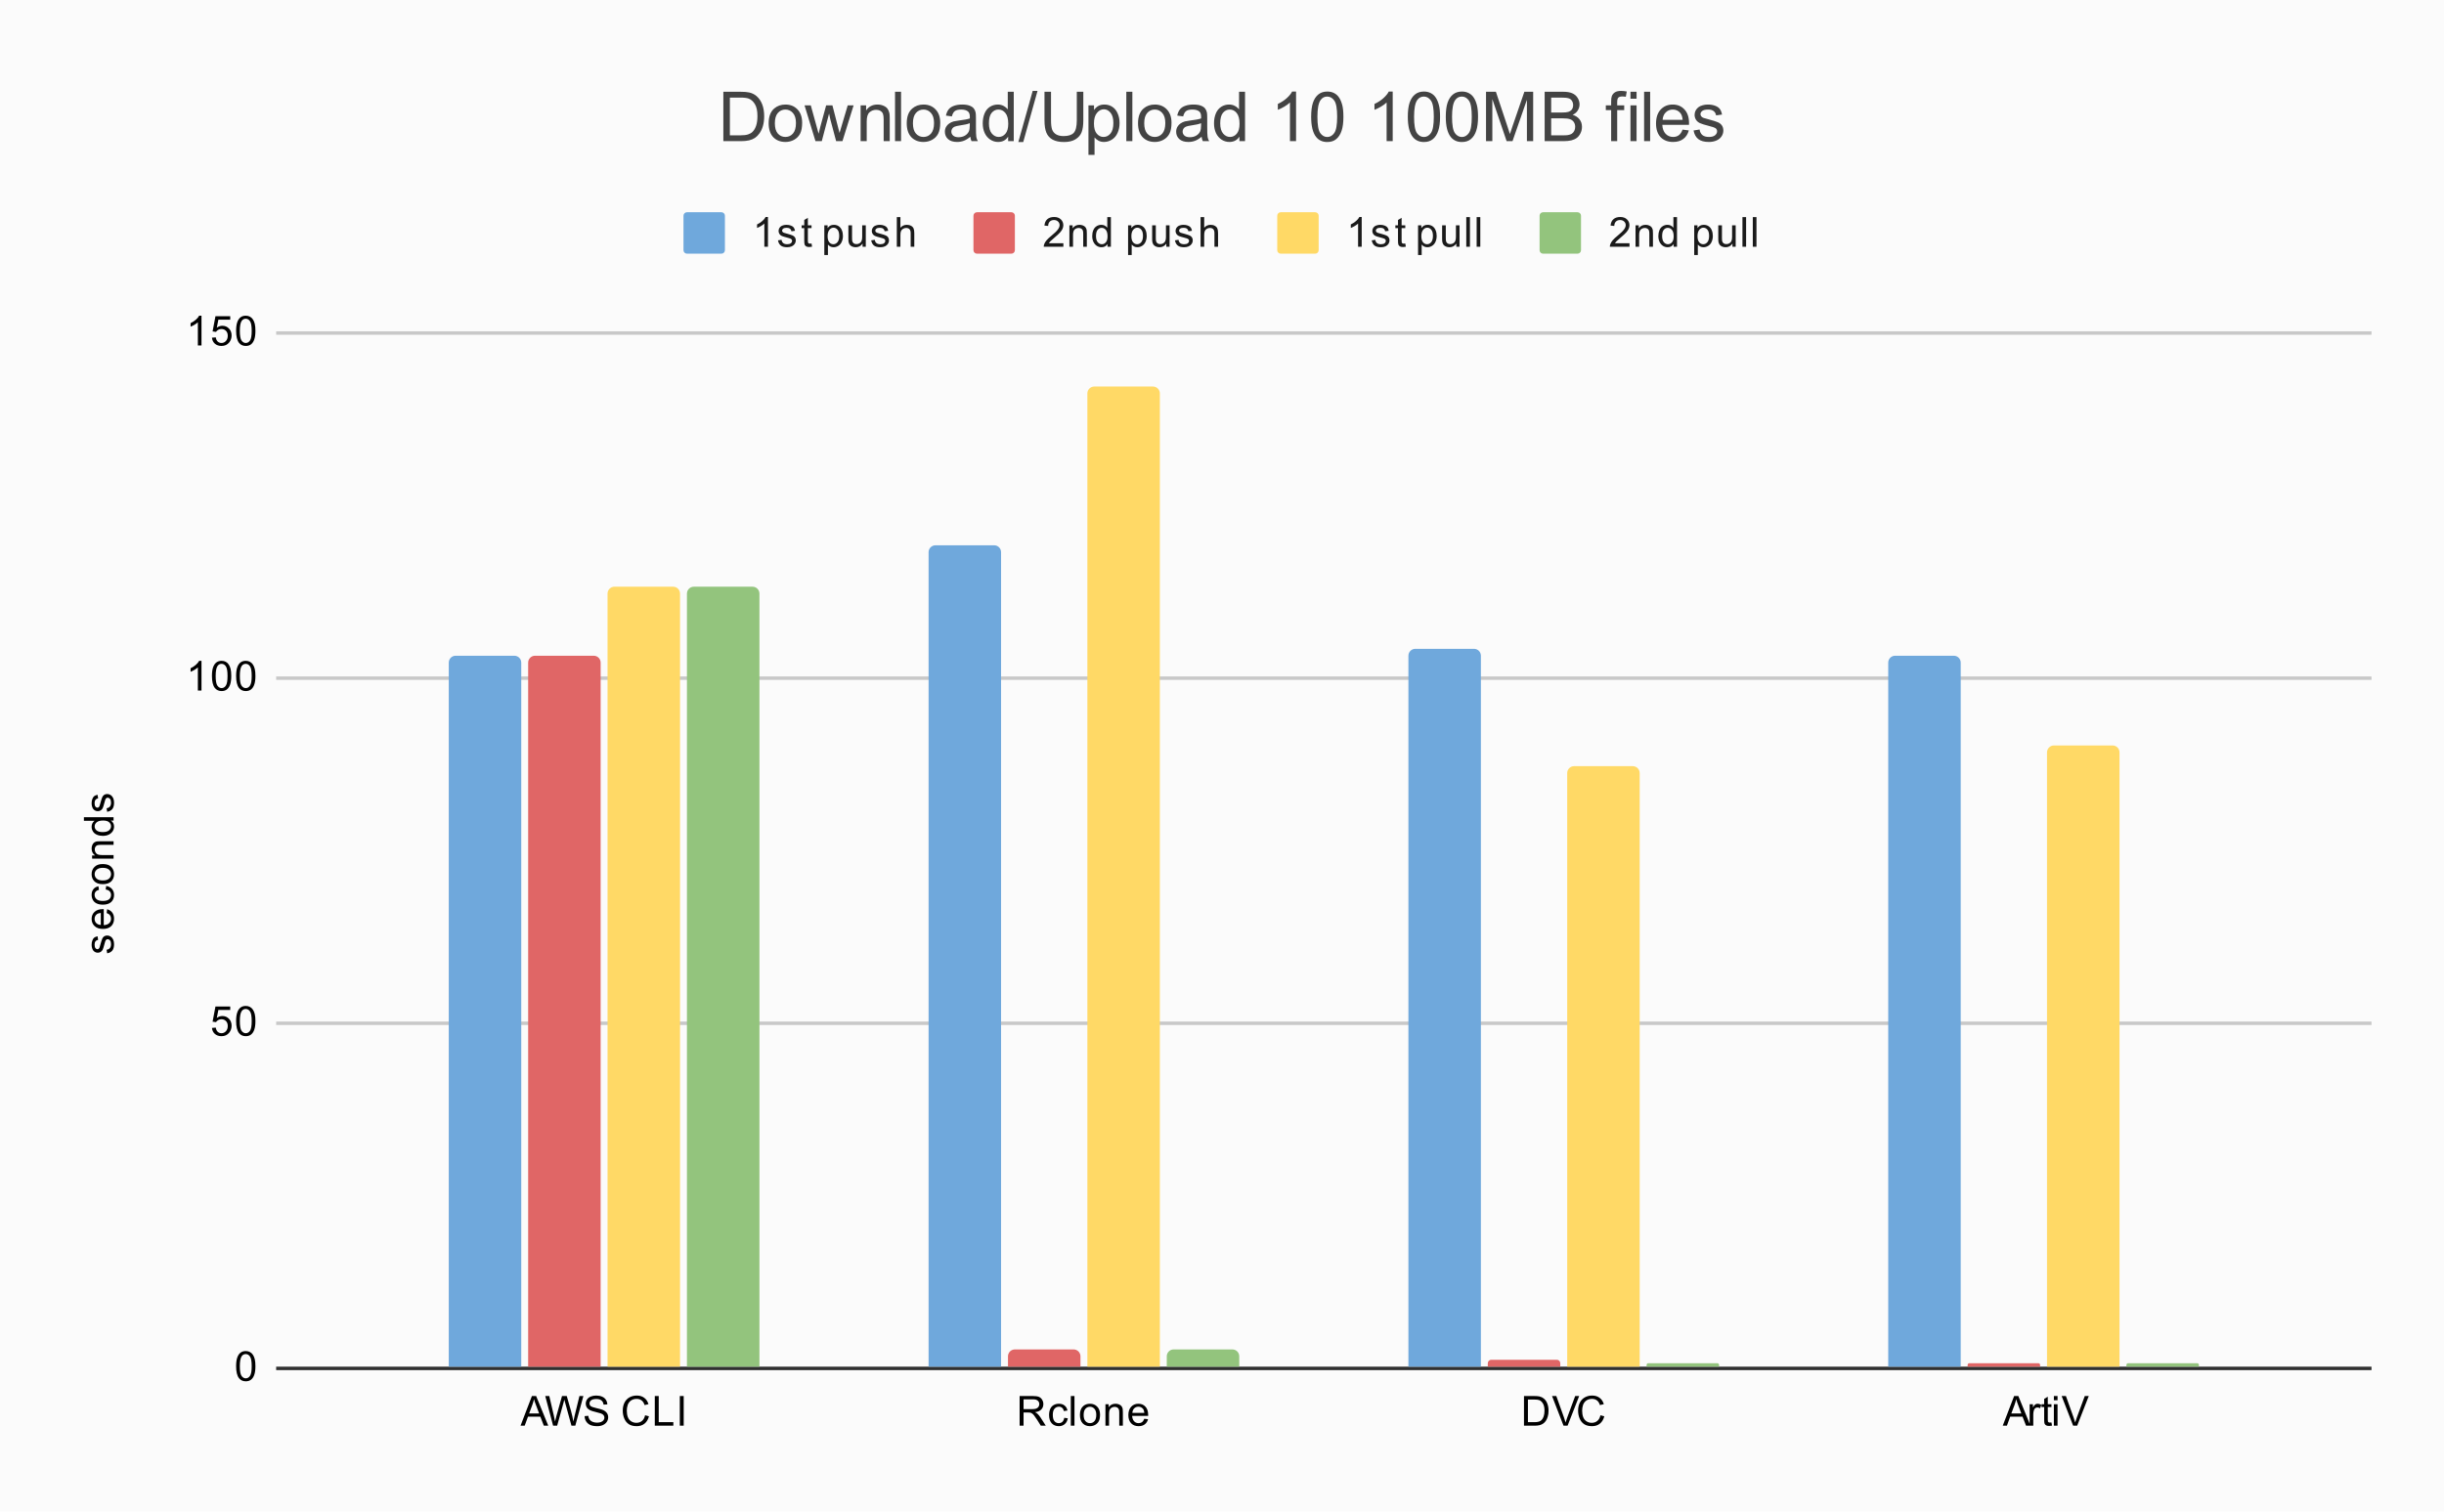 <svg version="1.1" viewBox="0.0 0.0 708.0 438.0" fill="none" stroke="none" stroke-linecap="square" stroke-miterlimit="10" width="708" height="438" xmlns:xlink="http://www.w3.org/1999/xlink" xmlns="http://www.w3.org/2000/svg"><path fill="#fbfbfb" d="M0 0L708.0 0L708.0 438.0L0 438.0L0 0Z" fill-rule="nonzero"/><path stroke="#2f2f2f" stroke-width="1.0" stroke-linecap="butt" d="M80.5 396.5L686.5 396.5" fill-rule="nonzero"/><path stroke="#c8c8c8" stroke-width="1.0" stroke-linecap="butt" d="M80.5 296.5L686.5 296.5" fill-rule="nonzero"/><path stroke="#c8c8c8" stroke-width="1.0" stroke-linecap="butt" d="M80.5 196.5L686.5 196.5" fill-rule="nonzero"/><path stroke="#c8c8c8" stroke-width="1.0" stroke-linecap="butt" d="M80.5 96.5L686.5 96.5" fill-rule="nonzero"/><clipPath id="id_0"><path d="M80.9 96.1L686.1 96.1L686.1 396.1L80.9 396.1L80.9 96.1Z" clip-rule="nonzero"/></clipPath><path stroke="#000000" stroke-width="2.0" stroke-linecap="butt" stroke-opacity="0.0" clip-path="url(#id_0)" d="M151.0 396.0L130.0 396.0L130.0 192.0C130.0 190.895 130.895 190.0 132.0 190.0L149.0 190.0C150.105 190.0 151.0 190.895 151.0 192.0Z" fill-rule="nonzero"/><path fill="#6fa8dc" clip-path="url(#id_0)" d="M151.0 396.0L130.0 396.0L130.0 192.0C130.0 190.895 130.895 190.0 132.0 190.0L149.0 190.0C150.105 190.0 151.0 190.895 151.0 192.0Z" fill-rule="nonzero"/><path stroke="#000000" stroke-width="2.0" stroke-linecap="butt" stroke-opacity="0.0" clip-path="url(#id_0)" d="M290.0 396.0L269.0 396.0L269.0 160.0C269.0 158.895 269.895 158.0 271.0 158.0L288.0 158.0C289.105 158.0 290.0 158.895 290.0 160.0Z" fill-rule="nonzero"/><path fill="#6fa8dc" clip-path="url(#id_0)" d="M290.0 396.0L269.0 396.0L269.0 160.0C269.0 158.895 269.895 158.0 271.0 158.0L288.0 158.0C289.105 158.0 290.0 158.895 290.0 160.0Z" fill-rule="nonzero"/><path stroke="#000000" stroke-width="2.0" stroke-linecap="butt" stroke-opacity="0.0" clip-path="url(#id_0)" d="M429.0 396.0L408.0 396.0L408.0 190.0C408.0 188.895 408.895 188.0 410.0 188.0L427.0 188.0C428.105 188.0 429.0 188.895 429.0 190.0Z" fill-rule="nonzero"/><path fill="#6fa8dc" clip-path="url(#id_0)" d="M429.0 396.0L408.0 396.0L408.0 190.0C408.0 188.895 408.895 188.0 410.0 188.0L427.0 188.0C428.105 188.0 429.0 188.895 429.0 190.0Z" fill-rule="nonzero"/><path stroke="#000000" stroke-width="2.0" stroke-linecap="butt" stroke-opacity="0.0" clip-path="url(#id_0)" d="M568.0 396.0L547.0 396.0L547.0 192.0C547.0 190.895 547.895 190.0 549.0 190.0L566.0 190.0C567.105 190.0 568.0 190.895 568.0 192.0Z" fill-rule="nonzero"/><path fill="#6fa8dc" clip-path="url(#id_0)" d="M568.0 396.0L547.0 396.0L547.0 192.0C547.0 190.895 547.895 190.0 549.0 190.0L566.0 190.0C567.105 190.0 568.0 190.895 568.0 192.0Z" fill-rule="nonzero"/><path stroke="#000000" stroke-width="2.0" stroke-linecap="butt" stroke-opacity="0.0" clip-path="url(#id_0)" d="M174.0 396.0L153.0 396.0L153.0 192.0C153.0 190.895 153.895 190.0 155.0 190.0L172.0 190.0C173.105 190.0 174.0 190.895 174.0 192.0Z" fill-rule="nonzero"/><path fill="#e06666" clip-path="url(#id_0)" d="M174.0 396.0L153.0 396.0L153.0 192.0C153.0 190.895 153.895 190.0 155.0 190.0L172.0 190.0C173.105 190.0 174.0 190.895 174.0 192.0Z" fill-rule="nonzero"/><path stroke="#000000" stroke-width="2.0" stroke-linecap="butt" stroke-opacity="0.0" clip-path="url(#id_0)" d="M313.0 396.0L292.0 396.0L292.0 393.0C292.0 391.895 292.895 391.0 294.0 391.0L311.0 391.0C312.105 391.0 313.0 391.895 313.0 393.0Z" fill-rule="nonzero"/><path fill="#e06666" clip-path="url(#id_0)" d="M313.0 396.0L292.0 396.0L292.0 393.0C292.0 391.895 292.895 391.0 294.0 391.0L311.0 391.0C312.105 391.0 313.0 391.895 313.0 393.0Z" fill-rule="nonzero"/><path stroke="#000000" stroke-width="2.0" stroke-linecap="butt" stroke-opacity="0.0" clip-path="url(#id_0)" d="M452.0 396.0L431.0 396.0L431.0 395.0C431.0 394.448 431.448 394.0 432.0 394.0L451.0 394.0C451.552 394.0 452.0 394.448 452.0 395.0Z" fill-rule="nonzero"/><path fill="#e06666" clip-path="url(#id_0)" d="M452.0 396.0L431.0 396.0L431.0 395.0C431.0 394.448 431.448 394.0 432.0 394.0L451.0 394.0C451.552 394.0 452.0 394.448 452.0 395.0Z" fill-rule="nonzero"/><path stroke="#000000" stroke-width="2.0" stroke-linecap="butt" stroke-opacity="0.0" clip-path="url(#id_0)" d="M591.0 396.0L570.0 396.0L570.0 395.5C570.0 395.224 570.224 395.0 570.5 395.0L590.5 395.0C590.776 395.0 591.0 395.224 591.0 395.5Z" fill-rule="nonzero"/><path fill="#e06666" clip-path="url(#id_0)" d="M591.0 396.0L570.0 396.0L570.0 395.5C570.0 395.224 570.224 395.0 570.5 395.0L590.5 395.0C590.776 395.0 591.0 395.224 591.0 395.5Z" fill-rule="nonzero"/><path stroke="#000000" stroke-width="2.0" stroke-linecap="butt" stroke-opacity="0.0" clip-path="url(#id_0)" d="M197.0 396.0L176.0 396.0L176.0 172.0C176.0 170.895 176.895 170.0 178.0 170.0L195.0 170.0C196.105 170.0 197.0 170.895 197.0 172.0Z" fill-rule="nonzero"/><path fill="#ffd966" clip-path="url(#id_0)" d="M197.0 396.0L176.0 396.0L176.0 172.0C176.0 170.895 176.895 170.0 178.0 170.0L195.0 170.0C196.105 170.0 197.0 170.895 197.0 172.0Z" fill-rule="nonzero"/><path stroke="#000000" stroke-width="2.0" stroke-linecap="butt" stroke-opacity="0.0" clip-path="url(#id_0)" d="M336.0 396.0L315.0 396.0L315.0 114.0C315.0 112.895 315.895 112.0 317.0 112.0L334.0 112.0C335.105 112.0 336.0 112.895 336.0 114.0Z" fill-rule="nonzero"/><path fill="#ffd966" clip-path="url(#id_0)" d="M336.0 396.0L315.0 396.0L315.0 114.0C315.0 112.895 315.895 112.0 317.0 112.0L334.0 112.0C335.105 112.0 336.0 112.895 336.0 114.0Z" fill-rule="nonzero"/><path stroke="#000000" stroke-width="2.0" stroke-linecap="butt" stroke-opacity="0.0" clip-path="url(#id_0)" d="M475.0 396.0L454.0 396.0L454.0 224.0C454.0 222.895 454.895 222.0 456.0 222.0L473.0 222.0C474.105 222.0 475.0 222.895 475.0 224.0Z" fill-rule="nonzero"/><path fill="#ffd966" clip-path="url(#id_0)" d="M475.0 396.0L454.0 396.0L454.0 224.0C454.0 222.895 454.895 222.0 456.0 222.0L473.0 222.0C474.105 222.0 475.0 222.895 475.0 224.0Z" fill-rule="nonzero"/><path stroke="#000000" stroke-width="2.0" stroke-linecap="butt" stroke-opacity="0.0" clip-path="url(#id_0)" d="M614.0 396.0L593.0 396.0L593.0 218.0C593.0 216.895 593.895 216.0 595.0 216.0L612.0 216.0C613.105 216.0 614.0 216.895 614.0 218.0Z" fill-rule="nonzero"/><path fill="#ffd966" clip-path="url(#id_0)" d="M614.0 396.0L593.0 396.0L593.0 218.0C593.0 216.895 593.895 216.0 595.0 216.0L612.0 216.0C613.105 216.0 614.0 216.895 614.0 218.0Z" fill-rule="nonzero"/><path stroke="#000000" stroke-width="2.0" stroke-linecap="butt" stroke-opacity="0.0" clip-path="url(#id_0)" d="M220.0 396.0L199.0 396.0L199.0 172.0C199.0 170.895 199.895 170.0 201.0 170.0L218.0 170.0C219.105 170.0 220.0 170.895 220.0 172.0Z" fill-rule="nonzero"/><path fill="#93c47d" clip-path="url(#id_0)" d="M220.0 396.0L199.0 396.0L199.0 172.0C199.0 170.895 199.895 170.0 201.0 170.0L218.0 170.0C219.105 170.0 220.0 170.895 220.0 172.0Z" fill-rule="nonzero"/><path stroke="#000000" stroke-width="2.0" stroke-linecap="butt" stroke-opacity="0.0" clip-path="url(#id_0)" d="M359.0 396.0L338.0 396.0L338.0 393.0C338.0 391.895 338.895 391.0 340.0 391.0L357.0 391.0C358.105 391.0 359.0 391.895 359.0 393.0Z" fill-rule="nonzero"/><path fill="#93c47d" clip-path="url(#id_0)" d="M359.0 396.0L338.0 396.0L338.0 393.0C338.0 391.895 338.895 391.0 340.0 391.0L357.0 391.0C358.105 391.0 359.0 391.895 359.0 393.0Z" fill-rule="nonzero"/><path stroke="#000000" stroke-width="2.0" stroke-linecap="butt" stroke-opacity="0.0" clip-path="url(#id_0)" d="M498.0 396.0L477.0 396.0L477.0 395.5C477.0 395.224 477.224 395.0 477.5 395.0L497.5 395.0C497.776 395.0 498.0 395.224 498.0 395.5Z" fill-rule="nonzero"/><path fill="#93c47d" clip-path="url(#id_0)" d="M498.0 396.0L477.0 396.0L477.0 395.5C477.0 395.224 477.224 395.0 477.5 395.0L497.5 395.0C497.776 395.0 498.0 395.224 498.0 395.5Z" fill-rule="nonzero"/><path stroke="#000000" stroke-width="2.0" stroke-linecap="butt" stroke-opacity="0.0" clip-path="url(#id_0)" d="M637.0 396.0L616.0 396.0L616.0 395.5C616.0 395.224 616.224 395.0 616.5 395.0L636.5 395.0C636.776 395.0 637.0 395.224 637.0 395.5Z" fill-rule="nonzero"/><path fill="#93c47d" clip-path="url(#id_0)" d="M637.0 396.0L616.0 396.0L616.0 395.5C616.0 395.224 616.224 395.0 616.5 395.0L636.5 395.0C636.776 395.0 637.0 395.224 637.0 395.5Z" fill-rule="nonzero"/><path fill="#000000" d="M31.041 276.225L30.884 275.194Q31.509 275.1 31.838 274.709Q32.166 274.303 32.166 273.569Q32.166 272.85 31.884 272.506Q31.588 272.147 31.181 272.147Q30.822 272.147 30.619 272.459Q30.478 272.678 30.259 273.538Q29.963 274.694 29.759 275.147Q29.541 275.584 29.166 275.819Q28.791 276.053 28.322 276.053Q27.916 276.053 27.556 275.866Q27.197 275.678 26.963 275.35Q26.791 275.1 26.666 274.678Q26.541 274.256 26.541 273.756Q26.541 273.038 26.759 272.491Q26.963 271.928 27.322 271.663Q27.681 271.397 28.275 271.303L28.416 272.334Q27.947 272.397 27.681 272.741Q27.4 273.069 27.4 273.694Q27.4 274.413 27.65 274.725Q27.884 275.038 28.213 275.038Q28.416 275.038 28.572 274.913Q28.744 274.772 28.853 274.506Q28.916 274.35 29.119 273.569Q29.431 272.444 29.619 272.006Q29.806 271.569 30.166 271.319Q30.525 271.069 31.072 271.069Q31.603 271.069 32.072 271.381Q32.525 271.678 32.791 272.256Q33.041 272.834 33.041 273.569Q33.041 274.788 32.541 275.428Q32.025 276.053 31.041 276.225ZM30.9 264.553L31.025 263.459Q31.978 263.709 32.509 264.413Q33.041 265.116 33.041 266.194Q33.041 267.553 32.197 268.366Q31.353 269.163 29.838 269.163Q28.275 269.163 27.416 268.35Q26.541 267.538 26.541 266.256Q26.541 265.006 27.384 264.225Q28.228 263.428 29.775 263.428Q29.869 263.428 30.056 263.428L30.056 268.069Q31.088 268.006 31.634 267.491Q32.166 266.975 32.166 266.194Q32.166 265.616 31.869 265.209Q31.556 264.788 30.9 264.553ZM29.197 268.006L29.197 264.538Q28.4 264.6 28.009 264.928Q27.4 265.444 27.4 266.241Q27.4 266.975 27.884 267.475Q28.369 267.959 29.197 268.006ZM30.619 257.741L30.759 256.709Q31.822 256.881 32.431 257.584Q33.041 258.288 33.041 259.303Q33.041 260.584 32.213 261.366Q31.369 262.131 29.806 262.131Q28.806 262.131 28.056 261.803Q27.291 261.459 26.916 260.788Q26.541 260.1 26.541 259.288Q26.541 258.288 27.056 257.647Q27.556 256.991 28.509 256.803L28.666 257.834Q28.041 257.975 27.728 258.35Q27.4 258.725 27.4 259.256Q27.4 260.053 27.978 260.553Q28.541 261.053 29.775 261.053Q31.041 261.053 31.603 260.569Q32.166 260.084 32.166 259.319Q32.166 258.694 31.791 258.288Q31.416 257.866 30.619 257.741ZM29.791 256.194Q28.056 256.194 27.228 255.241Q26.541 254.444 26.541 253.287Q26.541 252.006 27.384 251.194Q28.213 250.366 29.697 250.366Q30.9 250.366 31.588 250.725Q32.275 251.084 32.666 251.787Q33.041 252.475 33.041 253.287Q33.041 254.584 32.213 255.397Q31.369 256.194 29.791 256.194ZM29.791 255.116Q30.978 255.116 31.572 254.6Q32.166 254.069 32.166 253.287Q32.166 252.491 31.572 251.975Q30.978 251.459 29.759 251.459Q28.603 251.459 28.009 251.991Q27.416 252.506 27.416 253.287Q27.416 254.069 28.009 254.6Q28.588 255.116 29.791 255.116ZM32.9 248.803L26.681 248.803L26.681 247.866L27.556 247.866Q26.541 247.178 26.541 245.881Q26.541 245.319 26.744 244.85Q26.947 244.366 27.275 244.131Q27.603 243.897 28.041 243.803Q28.338 243.756 29.072 243.756L32.9 243.756L32.9 244.803L29.119 244.803Q28.463 244.803 28.15 244.928Q27.838 245.053 27.65 245.366Q27.447 245.678 27.447 246.1Q27.447 246.772 27.884 247.272Q28.306 247.756 29.494 247.756L32.9 247.756L32.9 248.803ZM32.9 237.772L32.119 237.772Q33.041 238.366 33.041 239.506Q33.041 240.256 32.634 240.881Q32.213 241.506 31.478 241.85Q30.744 242.194 29.791 242.194Q28.869 242.194 28.103 241.881Q27.338 241.569 26.947 240.944Q26.541 240.319 26.541 239.553Q26.541 238.991 26.775 238.553Q27.009 238.116 27.384 237.834L24.306 237.834L24.306 236.787L32.9 236.787L32.9 237.772ZM29.791 241.1Q30.994 241.1 31.588 240.6Q32.166 240.1 32.166 239.412Q32.166 238.725 31.603 238.241Q31.041 237.756 29.884 237.756Q28.603 237.756 28.009 238.256Q27.416 238.741 27.416 239.459Q27.416 240.162 27.994 240.631Q28.556 241.1 29.791 241.1ZM31.041 235.225L30.884 234.194Q31.509 234.1 31.838 233.709Q32.166 233.303 32.166 232.569Q32.166 231.85 31.884 231.506Q31.588 231.147 31.181 231.147Q30.822 231.147 30.619 231.459Q30.478 231.678 30.259 232.537Q29.963 233.694 29.759 234.147Q29.541 234.584 29.166 234.819Q28.791 235.053 28.322 235.053Q27.916 235.053 27.556 234.866Q27.197 234.678 26.963 234.35Q26.791 234.1 26.666 233.678Q26.541 233.256 26.541 232.756Q26.541 232.037 26.759 231.491Q26.963 230.928 27.322 230.662Q27.681 230.397 28.275 230.303L28.416 231.334Q27.947 231.397 27.681 231.741Q27.4 232.069 27.4 232.694Q27.4 233.412 27.65 233.725Q27.884 234.037 28.213 234.037Q28.416 234.037 28.572 233.912Q28.744 233.772 28.853 233.506Q28.916 233.35 29.119 232.569Q29.431 231.444 29.619 231.006Q29.806 230.569 30.166 230.319Q30.525 230.069 31.072 230.069Q31.603 230.069 32.072 230.381Q32.525 230.678 32.791 231.256Q33.041 231.834 33.041 232.569Q33.041 233.787 32.541 234.428Q32.025 235.053 31.041 235.225Z" fill-rule="nonzero"/><path fill="#000000" d="M68.4 395.866Q68.4 394.334 68.713 393.413Q69.025 392.475 69.634 391.975Q70.259 391.475 71.197 391.475Q71.884 391.475 72.4 391.756Q72.931 392.038 73.275 392.569Q73.619 393.084 73.806 393.834Q73.994 394.584 73.994 395.866Q73.994 397.381 73.681 398.303Q73.384 399.225 72.759 399.741Q72.15 400.241 71.197 400.241Q69.963 400.241 69.244 399.35Q68.4 398.288 68.4 395.866ZM69.478 395.866Q69.478 397.975 69.978 398.678Q70.478 399.381 71.197 399.381Q71.931 399.381 72.416 398.678Q72.916 397.975 72.916 395.866Q72.916 393.741 72.416 393.053Q71.931 392.35 71.181 392.35Q70.463 392.35 70.025 392.959Q69.478 393.741 69.478 395.866Z" fill-rule="nonzero"/><path fill="#000000" d="M61.4 297.85L62.509 297.756Q62.634 298.569 63.072 298.975Q63.525 299.381 64.166 299.381Q64.916 299.381 65.447 298.803Q65.978 298.225 65.978 297.288Q65.978 296.381 65.463 295.866Q64.963 295.334 64.134 295.334Q63.634 295.334 63.212 295.569Q62.806 295.803 62.572 296.163L61.587 296.038L62.416 291.631L66.697 291.631L66.697 292.631L63.259 292.631L62.806 294.944Q63.572 294.397 64.416 294.397Q65.541 294.397 66.306 295.178Q67.088 295.959 67.088 297.194Q67.088 298.35 66.416 299.209Q65.588 300.241 64.166 300.241Q62.994 300.241 62.244 299.584Q61.509 298.928 61.4 297.85ZM68.4 295.866Q68.4 294.334 68.713 293.413Q69.025 292.475 69.634 291.975Q70.259 291.475 71.197 291.475Q71.884 291.475 72.4 291.756Q72.931 292.038 73.275 292.569Q73.619 293.084 73.806 293.834Q73.994 294.584 73.994 295.866Q73.994 297.381 73.681 298.303Q73.384 299.225 72.759 299.741Q72.15 300.241 71.197 300.241Q69.963 300.241 69.244 299.35Q68.4 298.288 68.4 295.866ZM69.478 295.866Q69.478 297.975 69.978 298.678Q70.478 299.381 71.197 299.381Q71.931 299.381 72.416 298.678Q72.916 297.975 72.916 295.866Q72.916 293.741 72.416 293.053Q71.931 292.35 71.181 292.35Q70.463 292.35 70.025 292.959Q69.478 293.741 69.478 295.866Z" fill-rule="nonzero"/><path fill="#000000" d="M58.369 200.1L57.322 200.1L57.322 193.381Q56.931 193.741 56.306 194.116Q55.697 194.475 55.212 194.647L55.212 193.631Q56.087 193.209 56.744 192.631Q57.416 192.037 57.697 191.475L58.369 191.475L58.369 200.1ZM61.4 195.866Q61.4 194.334 61.712 193.412Q62.025 192.475 62.634 191.975Q63.259 191.475 64.197 191.475Q64.884 191.475 65.4 191.756Q65.931 192.037 66.275 192.569Q66.619 193.084 66.806 193.834Q66.994 194.584 66.994 195.866Q66.994 197.381 66.681 198.303Q66.384 199.225 65.759 199.741Q65.15 200.241 64.197 200.241Q62.962 200.241 62.244 199.35Q61.4 198.287 61.4 195.866ZM62.478 195.866Q62.478 197.975 62.978 198.678Q63.478 199.381 64.197 199.381Q64.931 199.381 65.416 198.678Q65.916 197.975 65.916 195.866Q65.916 193.741 65.416 193.053Q64.931 192.35 64.181 192.35Q63.462 192.35 63.025 192.959Q62.478 193.741 62.478 195.866ZM68.4 195.866Q68.4 194.334 68.713 193.412Q69.025 192.475 69.634 191.975Q70.259 191.475 71.197 191.475Q71.884 191.475 72.4 191.756Q72.931 192.037 73.275 192.569Q73.619 193.084 73.806 193.834Q73.994 194.584 73.994 195.866Q73.994 197.381 73.681 198.303Q73.384 199.225 72.759 199.741Q72.15 200.241 71.197 200.241Q69.963 200.241 69.244 199.35Q68.4 198.287 68.4 195.866ZM69.478 195.866Q69.478 197.975 69.978 198.678Q70.478 199.381 71.197 199.381Q71.931 199.381 72.416 198.678Q72.916 197.975 72.916 195.866Q72.916 193.741 72.416 193.053Q71.931 192.35 71.181 192.35Q70.463 192.35 70.025 192.959Q69.478 193.741 69.478 195.866Z" fill-rule="nonzero"/><path fill="#000000" d="M58.369 100.1L57.322 100.1L57.322 93.381Q56.931 93.741 56.306 94.116Q55.697 94.475 55.212 94.647L55.212 93.631Q56.087 93.209 56.744 92.631Q57.416 92.037 57.697 91.475L58.369 91.475L58.369 100.1ZM61.4 97.85L62.509 97.756Q62.634 98.569 63.072 98.975Q63.525 99.381 64.166 99.381Q64.916 99.381 65.447 98.803Q65.978 98.225 65.978 97.287Q65.978 96.381 65.463 95.866Q64.963 95.334 64.134 95.334Q63.634 95.334 63.212 95.569Q62.806 95.803 62.572 96.162L61.587 96.037L62.416 91.631L66.697 91.631L66.697 92.631L63.259 92.631L62.806 94.944Q63.572 94.397 64.416 94.397Q65.541 94.397 66.306 95.178Q67.088 95.959 67.088 97.194Q67.088 98.35 66.416 99.209Q65.588 100.241 64.166 100.241Q62.994 100.241 62.244 99.584Q61.509 98.928 61.4 97.85ZM68.4 95.866Q68.4 94.334 68.713 93.412Q69.025 92.475 69.634 91.975Q70.259 91.475 71.197 91.475Q71.884 91.475 72.4 91.756Q72.931 92.037 73.275 92.569Q73.619 93.084 73.806 93.834Q73.994 94.584 73.994 95.866Q73.994 97.381 73.681 98.303Q73.384 99.225 72.759 99.741Q72.15 100.241 71.197 100.241Q69.963 100.241 69.244 99.35Q68.4 98.287 68.4 95.866ZM69.478 95.866Q69.478 97.975 69.978 98.678Q70.478 99.381 71.197 99.381Q71.931 99.381 72.416 98.678Q72.916 97.975 72.916 95.866Q72.916 93.741 72.416 93.053Q71.931 92.35 71.181 92.35Q70.463 92.35 70.025 92.959Q69.478 93.741 69.478 95.866Z" fill-rule="nonzero"/><path fill="#000000" d="M150.795 413.1L154.092 404.506L155.31 404.506L158.826 413.1L157.545 413.1L156.529 410.491L152.951 410.491L151.998 413.1L150.795 413.1ZM153.279 409.569L156.185 409.569L155.295 407.194Q154.873 406.116 154.685 405.413Q154.513 406.241 154.217 407.053L153.279 409.569ZM160.232 413.1L157.951 404.506L159.123 404.506L160.435 410.147Q160.638 411.022 160.795 411.897Q161.123 410.522 161.185 410.303L162.81 404.506L164.185 404.506L165.42 408.85Q165.873 410.475 166.092 411.897Q166.248 411.084 166.513 410.022L167.857 404.506L168.998 404.506L166.654 413.1L165.545 413.1L163.748 406.553Q163.513 405.741 163.467 405.553Q163.342 406.131 163.217 406.553L161.404 413.1L160.232 413.1ZM169.357 410.334L170.42 410.241Q170.498 410.897 170.779 411.303Q171.06 411.709 171.638 411.975Q172.232 412.225 172.967 412.225Q173.607 412.225 174.107 412.038Q174.607 411.834 174.842 411.506Q175.092 411.163 175.092 410.772Q175.092 410.366 174.857 410.069Q174.623 409.756 174.092 409.553Q173.732 409.413 172.545 409.131Q171.373 408.85 170.904 408.6Q170.279 408.272 169.982 407.803Q169.685 407.319 169.685 406.725Q169.685 406.084 170.045 405.522Q170.42 404.944 171.123 404.663Q171.842 404.366 172.701 404.366Q173.654 404.366 174.388 404.678Q175.123 404.975 175.513 405.584Q175.904 406.178 175.935 406.928L174.842 407.006Q174.748 406.194 174.232 405.788Q173.732 405.366 172.748 405.366Q171.717 405.366 171.248 405.741Q170.779 406.116 170.779 406.647Q170.779 407.116 171.107 407.413Q171.435 407.709 172.81 408.022Q174.201 408.334 174.717 408.569Q175.467 408.928 175.826 409.459Q176.185 409.975 176.185 410.678Q176.185 411.366 175.795 411.975Q175.404 412.569 174.67 412.913Q173.935 413.241 173.013 413.241Q171.842 413.241 171.045 412.913Q170.263 412.569 169.81 411.881Q169.373 411.194 169.357 410.334ZM186.873 410.084L187.998 410.381Q187.638 411.772 186.717 412.506Q185.795 413.241 184.451 413.241Q183.06 413.241 182.185 412.678Q181.31 412.116 180.857 411.053Q180.404 409.975 180.404 408.741Q180.404 407.397 180.92 406.397Q181.435 405.397 182.373 404.881Q183.326 404.366 184.467 404.366Q185.748 404.366 186.623 405.022Q187.513 405.678 187.857 406.866L186.732 407.131Q186.435 406.194 185.857 405.772Q185.295 405.334 184.435 405.334Q183.451 405.334 182.779 405.819Q182.123 406.288 181.842 407.084Q181.576 407.881 181.576 408.741Q181.576 409.834 181.888 410.647Q182.217 411.459 182.888 411.866Q183.56 412.272 184.357 412.272Q185.31 412.272 185.967 411.725Q186.638 411.178 186.873 410.084ZM189.685 413.1L189.685 404.506L190.826 404.506L190.826 412.084L195.06 412.084L195.06 413.1L189.685 413.1ZM196.935 413.1L196.935 404.506L198.06 404.506L198.06 413.1L196.935 413.1Z" fill-rule="nonzero"/><path fill="#000000" d="M295.374 413.1L295.374 404.506L299.187 404.506Q300.343 404.506 300.937 404.741Q301.531 404.975 301.89 405.569Q302.249 406.147 302.249 406.85Q302.249 407.772 301.656 408.397Q301.062 409.022 299.827 409.194Q300.281 409.413 300.515 409.616Q301.015 410.069 301.452 410.756L302.952 413.1L301.515 413.1L300.39 411.319Q299.89 410.538 299.562 410.131Q299.249 409.725 298.984 409.569Q298.734 409.397 298.468 409.319Q298.281 409.288 297.843 409.288L296.515 409.288L296.515 413.1L295.374 413.1ZM296.515 408.303L298.968 408.303Q299.734 408.303 300.171 408.147Q300.624 407.975 300.843 407.631Q301.077 407.272 301.077 406.85Q301.077 406.241 300.624 405.85Q300.187 405.459 299.234 405.459L296.515 405.459L296.515 408.303ZM308.296 410.819L309.327 410.959Q309.156 412.022 308.452 412.631Q307.749 413.241 306.734 413.241Q305.452 413.241 304.671 412.413Q303.906 411.569 303.906 410.006Q303.906 409.006 304.234 408.256Q304.577 407.491 305.249 407.116Q305.937 406.741 306.749 406.741Q307.749 406.741 308.39 407.256Q309.046 407.756 309.234 408.709L308.202 408.866Q308.062 408.241 307.687 407.928Q307.312 407.6 306.781 407.6Q305.984 407.6 305.484 408.178Q304.984 408.741 304.984 409.975Q304.984 411.241 305.468 411.803Q305.952 412.366 306.718 412.366Q307.343 412.366 307.749 411.991Q308.171 411.616 308.296 410.819ZM310.202 413.1L310.202 404.506L311.265 404.506L311.265 413.1L310.202 413.1ZM312.843 409.991Q312.843 408.256 313.796 407.428Q314.593 406.741 315.749 406.741Q317.031 406.741 317.843 407.584Q318.671 408.413 318.671 409.897Q318.671 411.1 318.312 411.788Q317.952 412.475 317.249 412.866Q316.562 413.241 315.749 413.241Q314.452 413.241 313.64 412.413Q312.843 411.569 312.843 409.991ZM313.921 409.991Q313.921 411.178 314.437 411.772Q314.968 412.366 315.749 412.366Q316.546 412.366 317.062 411.772Q317.577 411.178 317.577 409.959Q317.577 408.803 317.046 408.209Q316.531 407.616 315.749 407.616Q314.968 407.616 314.437 408.209Q313.921 408.788 313.921 409.991ZM320.234 413.1L320.234 406.881L321.171 406.881L321.171 407.756Q321.859 406.741 323.156 406.741Q323.718 406.741 324.187 406.944Q324.671 407.147 324.906 407.475Q325.14 407.803 325.234 408.241Q325.281 408.538 325.281 409.272L325.281 413.1L324.234 413.1L324.234 409.319Q324.234 408.663 324.109 408.35Q323.984 408.038 323.671 407.85Q323.359 407.647 322.937 407.647Q322.265 407.647 321.765 408.084Q321.281 408.506 321.281 409.694L321.281 413.1L320.234 413.1ZM331.484 411.1L332.577 411.225Q332.327 412.178 331.624 412.709Q330.921 413.241 329.843 413.241Q328.484 413.241 327.671 412.397Q326.874 411.553 326.874 410.038Q326.874 408.475 327.687 407.616Q328.499 406.741 329.781 406.741Q331.031 406.741 331.812 407.584Q332.609 408.428 332.609 409.975Q332.609 410.069 332.609 410.256L327.968 410.256Q328.031 411.288 328.546 411.834Q329.062 412.366 329.843 412.366Q330.421 412.366 330.827 412.069Q331.249 411.756 331.484 411.1ZM328.031 409.397L331.499 409.397Q331.437 408.6 331.109 408.209Q330.593 407.6 329.796 407.6Q329.062 407.6 328.562 408.084Q328.077 408.569 328.031 409.397Z" fill-rule="nonzero"/><path fill="#000000" d="M441.485 413.1L441.485 404.506L444.454 404.506Q445.454 404.506 445.985 404.631Q446.719 404.803 447.235 405.241Q447.923 405.819 448.251 406.725Q448.594 407.616 448.594 408.756Q448.594 409.741 448.36 410.491Q448.141 411.241 447.782 411.741Q447.423 412.241 446.985 412.522Q446.563 412.803 445.969 412.959Q445.376 413.1 444.594 413.1L441.485 413.1ZM442.626 412.084L444.454 412.084Q445.313 412.084 445.798 411.928Q446.282 411.772 446.563 411.475Q446.969 411.084 447.188 410.397Q447.423 409.709 447.423 408.741Q447.423 407.397 446.969 406.678Q446.532 405.944 445.907 405.694Q445.438 405.522 444.438 405.522L442.626 405.522L442.626 412.084ZM452.938 413.1L449.61 404.506L450.844 404.506L453.079 410.756Q453.344 411.506 453.532 412.163Q453.735 411.459 454.001 410.756L456.313 404.506L457.469 404.506L454.11 413.1L452.938 413.1ZM463.626 410.084L464.751 410.381Q464.391 411.772 463.469 412.506Q462.548 413.241 461.204 413.241Q459.813 413.241 458.938 412.678Q458.063 412.116 457.61 411.053Q457.157 409.975 457.157 408.741Q457.157 407.397 457.673 406.397Q458.188 405.397 459.126 404.881Q460.079 404.366 461.219 404.366Q462.501 404.366 463.376 405.022Q464.266 405.678 464.61 406.866L463.485 407.131Q463.188 406.194 462.61 405.772Q462.048 405.334 461.188 405.334Q460.204 405.334 459.532 405.819Q458.876 406.288 458.594 407.084Q458.329 407.881 458.329 408.741Q458.329 409.834 458.641 410.647Q458.969 411.459 459.641 411.866Q460.313 412.272 461.11 412.272Q462.063 412.272 462.719 411.725Q463.391 411.178 463.626 410.084Z" fill-rule="nonzero"/><path fill="#000000" d="M580.174 413.1L583.471 404.506L584.69 404.506L588.205 413.1L586.924 413.1L585.908 410.491L582.33 410.491L581.377 413.1L580.174 413.1ZM582.658 409.569L585.565 409.569L584.674 407.194Q584.252 406.116 584.065 405.413Q583.893 406.241 583.596 407.053L582.658 409.569ZM587.971 413.1L587.971 406.881L588.924 406.881L588.924 407.819Q589.283 407.163 589.58 406.959Q589.893 406.741 590.268 406.741Q590.799 406.741 591.346 407.069L590.986 408.053Q590.596 407.819 590.221 407.819Q589.861 407.819 589.58 408.038Q589.315 408.241 589.205 408.616Q589.018 409.178 589.018 409.834L589.018 413.1L587.971 413.1ZM594.283 412.163L594.44 413.084Q593.986 413.178 593.643 413.178Q593.065 413.178 592.752 413.006Q592.44 412.819 592.299 412.522Q592.174 412.225 592.174 411.272L592.174 407.694L591.408 407.694L591.408 406.881L592.174 406.881L592.174 405.334L593.221 404.709L593.221 406.881L594.283 406.881L594.283 407.694L593.221 407.694L593.221 411.334Q593.221 411.788 593.268 411.913Q593.33 412.038 593.455 412.116Q593.58 412.194 593.815 412.194Q594.002 412.194 594.283 412.163ZM594.986 405.725L594.986 404.506L596.049 404.506L596.049 405.725L594.986 405.725ZM594.986 413.1L594.986 406.881L596.049 406.881L596.049 413.1L594.986 413.1ZM600.565 413.1L597.236 404.506L598.471 404.506L600.705 410.756Q600.971 411.506 601.158 412.163Q601.361 411.459 601.627 410.756L603.94 404.506L605.096 404.506L601.736 413.1L600.565 413.1Z" fill-rule="nonzero"/><path fill="#6fa8dc" d="M198.0 62.5C198.0 61.948 198.448 61.5 199.0 61.5L209.0 61.5C209.552 61.5 210.0 61.948 210.0 62.5L210.0 72.5C210.0 73.052 209.552 73.5 209.0 73.5L199.0 73.5C198.448 73.5 198.0 73.052 198.0 72.5Z" fill-rule="nonzero"/><path fill="#1a1a1a" d="M222.469 71.5L221.422 71.5L221.422 64.781Q221.031 65.141 220.406 65.516Q219.797 65.875 219.312 66.047L219.312 65.031Q220.188 64.609 220.844 64.031Q221.516 63.438 221.797 62.875L222.469 62.875L222.469 71.5ZM225.375 69.641L226.406 69.484Q226.5 70.109 226.891 70.438Q227.297 70.766 228.031 70.766Q228.75 70.766 229.094 70.484Q229.453 70.188 229.453 69.781Q229.453 69.422 229.141 69.219Q228.922 69.078 228.062 68.859Q226.906 68.562 226.453 68.359Q226.016 68.141 225.781 67.766Q225.547 67.391 225.547 66.922Q225.547 66.516 225.734 66.156Q225.922 65.797 226.25 65.562Q226.5 65.391 226.922 65.266Q227.344 65.141 227.844 65.141Q228.562 65.141 229.109 65.359Q229.672 65.562 229.938 65.922Q230.203 66.281 230.297 66.875L229.266 67.016Q229.203 66.547 228.859 66.281Q228.531 66.0 227.906 66.0Q227.188 66.0 226.875 66.25Q226.562 66.484 226.562 66.812Q226.562 67.016 226.688 67.172Q226.828 67.344 227.094 67.453Q227.25 67.516 228.031 67.719Q229.156 68.031 229.594 68.219Q230.031 68.406 230.281 68.766Q230.531 69.125 230.531 69.672Q230.531 70.203 230.219 70.672Q229.922 71.125 229.344 71.391Q228.766 71.641 228.031 71.641Q226.812 71.641 226.172 71.141Q225.547 70.625 225.375 69.641ZM235.094 70.562L235.25 71.484Q234.797 71.578 234.453 71.578Q233.875 71.578 233.562 71.406Q233.25 71.219 233.109 70.922Q232.984 70.625 232.984 69.672L232.984 66.094L232.219 66.094L232.219 65.281L232.984 65.281L232.984 63.734L234.031 63.109L234.031 65.281L235.094 65.281L235.094 66.094L234.031 66.094L234.031 69.734Q234.031 70.188 234.078 70.312Q234.141 70.438 234.266 70.516Q234.391 70.594 234.625 70.594Q234.812 70.594 235.094 70.562ZM238.797 73.891L238.797 65.281L239.75 65.281L239.75 66.078Q240.094 65.609 240.516 65.375Q240.953 65.141 241.562 65.141Q242.359 65.141 242.969 65.547Q243.578 65.953 243.875 66.703Q244.188 67.453 244.188 68.344Q244.188 69.297 243.844 70.062Q243.516 70.828 242.859 71.234Q242.203 71.641 241.484 71.641Q240.953 71.641 240.531 71.422Q240.109 71.188 239.844 70.859L239.844 73.891L238.797 73.891ZM239.75 68.422Q239.75 69.625 240.234 70.203Q240.719 70.766 241.406 70.766Q242.109 70.766 242.609 70.172Q243.109 69.578 243.109 68.328Q243.109 67.141 242.625 66.562Q242.141 65.969 241.453 65.969Q240.781 65.969 240.266 66.594Q239.75 67.219 239.75 68.422ZM249.875 71.5L249.875 70.578Q249.141 71.641 247.891 71.641Q247.344 71.641 246.859 71.438Q246.391 71.219 246.156 70.906Q245.922 70.578 245.828 70.109Q245.766 69.812 245.766 69.125L245.766 65.281L246.828 65.281L246.828 68.734Q246.828 69.547 246.891 69.844Q246.984 70.25 247.297 70.5Q247.625 70.734 248.109 70.734Q248.578 70.734 248.984 70.5Q249.406 70.25 249.578 69.828Q249.766 69.406 249.766 68.609L249.766 65.281L250.812 65.281L250.812 71.5L249.875 71.5ZM252.375 69.641L253.406 69.484Q253.5 70.109 253.891 70.438Q254.297 70.766 255.031 70.766Q255.75 70.766 256.094 70.484Q256.453 70.188 256.453 69.781Q256.453 69.422 256.141 69.219Q255.922 69.078 255.062 68.859Q253.906 68.562 253.453 68.359Q253.016 68.141 252.781 67.766Q252.547 67.391 252.547 66.922Q252.547 66.516 252.734 66.156Q252.922 65.797 253.25 65.562Q253.5 65.391 253.922 65.266Q254.344 65.141 254.844 65.141Q255.562 65.141 256.109 65.359Q256.672 65.562 256.938 65.922Q257.203 66.281 257.297 66.875L256.266 67.016Q256.203 66.547 255.859 66.281Q255.531 66.0 254.906 66.0Q254.188 66.0 253.875 66.25Q253.562 66.484 253.562 66.812Q253.562 67.016 253.688 67.172Q253.828 67.344 254.094 67.453Q254.25 67.516 255.031 67.719Q256.156 68.031 256.594 68.219Q257.031 68.406 257.281 68.766Q257.531 69.125 257.531 69.672Q257.531 70.203 257.219 70.672Q256.922 71.125 256.344 71.391Q255.766 71.641 255.031 71.641Q253.812 71.641 253.172 71.141Q252.547 70.625 252.375 69.641ZM259.797 71.5L259.797 62.906L260.844 62.906L260.844 65.984Q261.578 65.141 262.703 65.141Q263.406 65.141 263.906 65.422Q264.422 65.688 264.641 66.172Q264.859 66.641 264.859 67.562L264.859 71.5L263.812 71.5L263.812 67.562Q263.812 66.766 263.469 66.406Q263.125 66.047 262.5 66.047Q262.031 66.047 261.609 66.297Q261.203 66.531 261.016 66.953Q260.844 67.359 260.844 68.094L260.844 71.5L259.797 71.5Z" fill-rule="nonzero"/><path fill="#e06666" d="M282.0 62.5C282.0 61.948 282.448 61.5 283.0 61.5L293.0 61.5C293.552 61.5 294.0 61.948 294.0 62.5L294.0 72.5C294.0 73.052 293.552 73.5 293.0 73.5L283.0 73.5C282.448 73.5 282.0 73.052 282.0 72.5Z" fill-rule="nonzero"/><path fill="#1a1a1a" d="M308.047 70.484L308.047 71.5L302.359 71.5Q302.359 71.125 302.484 70.766Q302.703 70.188 303.172 69.625Q303.656 69.062 304.562 68.328Q305.969 67.172 306.453 66.5Q306.953 65.828 306.953 65.234Q306.953 64.609 306.5 64.188Q306.047 63.75 305.328 63.75Q304.562 63.75 304.109 64.203Q303.656 64.656 303.641 65.469L302.562 65.359Q302.672 64.141 303.391 63.516Q304.125 62.875 305.359 62.875Q306.594 62.875 307.312 63.562Q308.031 64.25 308.031 65.266Q308.031 65.781 307.812 66.281Q307.609 66.766 307.109 67.328Q306.625 67.875 305.5 68.828Q304.547 69.625 304.266 69.922Q304.0 70.203 303.828 70.484L308.047 70.484ZM309.797 71.5L309.797 65.281L310.734 65.281L310.734 66.156Q311.422 65.141 312.719 65.141Q313.281 65.141 313.75 65.344Q314.234 65.547 314.469 65.875Q314.703 66.203 314.797 66.641Q314.844 66.938 314.844 67.672L314.844 71.5L313.797 71.5L313.797 67.719Q313.797 67.062 313.672 66.75Q313.547 66.438 313.234 66.25Q312.922 66.047 312.5 66.047Q311.828 66.047 311.328 66.484Q310.844 66.906 310.844 68.094L310.844 71.5L309.797 71.5ZM320.828 71.5L320.828 70.719Q320.234 71.641 319.094 71.641Q318.344 71.641 317.719 71.234Q317.094 70.812 316.75 70.078Q316.406 69.344 316.406 68.391Q316.406 67.469 316.719 66.703Q317.031 65.938 317.656 65.547Q318.281 65.141 319.047 65.141Q319.609 65.141 320.047 65.375Q320.484 65.609 320.766 65.984L320.766 62.906L321.812 62.906L321.812 71.5L320.828 71.5ZM317.5 68.391Q317.5 69.594 318.0 70.188Q318.5 70.766 319.188 70.766Q319.875 70.766 320.359 70.203Q320.844 69.641 320.844 68.484Q320.844 67.203 320.344 66.609Q319.859 66.016 319.141 66.016Q318.438 66.016 317.969 66.594Q317.5 67.156 317.5 68.391ZM326.797 73.891L326.797 65.281L327.75 65.281L327.75 66.078Q328.094 65.609 328.516 65.375Q328.953 65.141 329.562 65.141Q330.359 65.141 330.969 65.547Q331.578 65.953 331.875 66.703Q332.188 67.453 332.188 68.344Q332.188 69.297 331.844 70.062Q331.516 70.828 330.859 71.234Q330.203 71.641 329.484 71.641Q328.953 71.641 328.531 71.422Q328.109 71.188 327.844 70.859L327.844 73.891L326.797 73.891ZM327.75 68.422Q327.75 69.625 328.234 70.203Q328.719 70.766 329.406 70.766Q330.109 70.766 330.609 70.172Q331.109 69.578 331.109 68.328Q331.109 67.141 330.625 66.562Q330.141 65.969 329.453 65.969Q328.781 65.969 328.266 66.594Q327.75 67.219 327.75 68.422ZM337.875 71.5L337.875 70.578Q337.141 71.641 335.891 71.641Q335.344 71.641 334.859 71.438Q334.391 71.219 334.156 70.906Q333.922 70.578 333.828 70.109Q333.766 69.812 333.766 69.125L333.766 65.281L334.828 65.281L334.828 68.734Q334.828 69.547 334.891 69.844Q334.984 70.25 335.297 70.5Q335.625 70.734 336.109 70.734Q336.578 70.734 336.984 70.5Q337.406 70.25 337.578 69.828Q337.766 69.406 337.766 68.609L337.766 65.281L338.812 65.281L338.812 71.5L337.875 71.5ZM340.375 69.641L341.406 69.484Q341.5 70.109 341.891 70.438Q342.297 70.766 343.031 70.766Q343.75 70.766 344.094 70.484Q344.453 70.188 344.453 69.781Q344.453 69.422 344.141 69.219Q343.922 69.078 343.062 68.859Q341.906 68.562 341.453 68.359Q341.016 68.141 340.781 67.766Q340.547 67.391 340.547 66.922Q340.547 66.516 340.734 66.156Q340.922 65.797 341.25 65.562Q341.5 65.391 341.922 65.266Q342.344 65.141 342.844 65.141Q343.562 65.141 344.109 65.359Q344.672 65.562 344.938 65.922Q345.203 66.281 345.297 66.875L344.266 67.016Q344.203 66.547 343.859 66.281Q343.531 66.0 342.906 66.0Q342.188 66.0 341.875 66.25Q341.562 66.484 341.562 66.812Q341.562 67.016 341.688 67.172Q341.828 67.344 342.094 67.453Q342.25 67.516 343.031 67.719Q344.156 68.031 344.594 68.219Q345.031 68.406 345.281 68.766Q345.531 69.125 345.531 69.672Q345.531 70.203 345.219 70.672Q344.922 71.125 344.344 71.391Q343.766 71.641 343.031 71.641Q341.812 71.641 341.172 71.141Q340.547 70.625 340.375 69.641ZM347.797 71.5L347.797 62.906L348.844 62.906L348.844 65.984Q349.578 65.141 350.703 65.141Q351.406 65.141 351.906 65.422Q352.422 65.688 352.641 66.172Q352.859 66.641 352.859 67.562L352.859 71.5L351.812 71.5L351.812 67.562Q351.812 66.766 351.469 66.406Q351.125 66.047 350.5 66.047Q350.031 66.047 349.609 66.297Q349.203 66.531 349.016 66.953Q348.844 67.359 348.844 68.094L348.844 71.5L347.797 71.5Z" fill-rule="nonzero"/><path fill="#ffd966" d="M370.0 62.5C370.0 61.948 370.448 61.5 371.0 61.5L381.0 61.5C381.552 61.5 382.0 61.948 382.0 62.5L382.0 72.5C382.0 73.052 381.552 73.5 381.0 73.5L371.0 73.5C370.448 73.5 370.0 73.052 370.0 72.5Z" fill-rule="nonzero"/><path fill="#1a1a1a" d="M394.469 71.5L393.422 71.5L393.422 64.781Q393.031 65.141 392.406 65.516Q391.797 65.875 391.312 66.047L391.312 65.031Q392.188 64.609 392.844 64.031Q393.516 63.438 393.797 62.875L394.469 62.875L394.469 71.5ZM397.375 69.641L398.406 69.484Q398.5 70.109 398.891 70.438Q399.297 70.766 400.031 70.766Q400.75 70.766 401.094 70.484Q401.453 70.188 401.453 69.781Q401.453 69.422 401.141 69.219Q400.922 69.078 400.062 68.859Q398.906 68.562 398.453 68.359Q398.016 68.141 397.781 67.766Q397.547 67.391 397.547 66.922Q397.547 66.516 397.734 66.156Q397.922 65.797 398.25 65.562Q398.5 65.391 398.922 65.266Q399.344 65.141 399.844 65.141Q400.562 65.141 401.109 65.359Q401.672 65.562 401.938 65.922Q402.203 66.281 402.297 66.875L401.266 67.016Q401.203 66.547 400.859 66.281Q400.531 66.0 399.906 66.0Q399.188 66.0 398.875 66.25Q398.562 66.484 398.562 66.812Q398.562 67.016 398.688 67.172Q398.828 67.344 399.094 67.453Q399.25 67.516 400.031 67.719Q401.156 68.031 401.594 68.219Q402.031 68.406 402.281 68.766Q402.531 69.125 402.531 69.672Q402.531 70.203 402.219 70.672Q401.922 71.125 401.344 71.391Q400.766 71.641 400.031 71.641Q398.812 71.641 398.172 71.141Q397.547 70.625 397.375 69.641ZM407.094 70.562L407.25 71.484Q406.797 71.578 406.453 71.578Q405.875 71.578 405.562 71.406Q405.25 71.219 405.109 70.922Q404.984 70.625 404.984 69.672L404.984 66.094L404.219 66.094L404.219 65.281L404.984 65.281L404.984 63.734L406.031 63.109L406.031 65.281L407.094 65.281L407.094 66.094L406.031 66.094L406.031 69.734Q406.031 70.188 406.078 70.312Q406.141 70.438 406.266 70.516Q406.391 70.594 406.625 70.594Q406.812 70.594 407.094 70.562ZM410.797 73.891L410.797 65.281L411.75 65.281L411.75 66.078Q412.094 65.609 412.516 65.375Q412.953 65.141 413.562 65.141Q414.359 65.141 414.969 65.547Q415.578 65.953 415.875 66.703Q416.188 67.453 416.188 68.344Q416.188 69.297 415.844 70.062Q415.516 70.828 414.859 71.234Q414.203 71.641 413.484 71.641Q412.953 71.641 412.531 71.422Q412.109 71.188 411.844 70.859L411.844 73.891L410.797 73.891ZM411.75 68.422Q411.75 69.625 412.234 70.203Q412.719 70.766 413.406 70.766Q414.109 70.766 414.609 70.172Q415.109 69.578 415.109 68.328Q415.109 67.141 414.625 66.562Q414.141 65.969 413.453 65.969Q412.781 65.969 412.266 66.594Q411.75 67.219 411.75 68.422ZM421.875 71.5L421.875 70.578Q421.141 71.641 419.891 71.641Q419.344 71.641 418.859 71.438Q418.391 71.219 418.156 70.906Q417.922 70.578 417.828 70.109Q417.766 69.812 417.766 69.125L417.766 65.281L418.828 65.281L418.828 68.734Q418.828 69.547 418.891 69.844Q418.984 70.25 419.297 70.5Q419.625 70.734 420.109 70.734Q420.578 70.734 420.984 70.5Q421.406 70.25 421.578 69.828Q421.766 69.406 421.766 68.609L421.766 65.281L422.812 65.281L422.812 71.5L421.875 71.5ZM424.766 71.5L424.766 62.906L425.828 62.906L425.828 71.5L424.766 71.5ZM427.766 71.5L427.766 62.906L428.828 62.906L428.828 71.5L427.766 71.5Z" fill-rule="nonzero"/><path fill="#93c47d" d="M446.0 62.5C446.0 61.948 446.448 61.5 447.0 61.5L457.0 61.5C457.552 61.5 458.0 61.948 458.0 62.5L458.0 72.5C458.0 73.052 457.552 73.5 457.0 73.5L447.0 73.5C446.448 73.5 446.0 73.052 446.0 72.5Z" fill-rule="nonzero"/><path fill="#1a1a1a" d="M472.047 70.484L472.047 71.5L466.359 71.5Q466.359 71.125 466.484 70.766Q466.703 70.188 467.172 69.625Q467.656 69.062 468.562 68.328Q469.969 67.172 470.453 66.5Q470.953 65.828 470.953 65.234Q470.953 64.609 470.5 64.188Q470.047 63.75 469.328 63.75Q468.562 63.75 468.109 64.203Q467.656 64.656 467.641 65.469L466.562 65.359Q466.672 64.141 467.391 63.516Q468.125 62.875 469.359 62.875Q470.594 62.875 471.312 63.562Q472.031 64.25 472.031 65.266Q472.031 65.781 471.812 66.281Q471.609 66.766 471.109 67.328Q470.625 67.875 469.5 68.828Q468.547 69.625 468.266 69.922Q468.0 70.203 467.828 70.484L472.047 70.484ZM473.797 71.5L473.797 65.281L474.734 65.281L474.734 66.156Q475.422 65.141 476.719 65.141Q477.281 65.141 477.75 65.344Q478.234 65.547 478.469 65.875Q478.703 66.203 478.797 66.641Q478.844 66.938 478.844 67.672L478.844 71.5L477.797 71.5L477.797 67.719Q477.797 67.062 477.672 66.75Q477.547 66.438 477.234 66.25Q476.922 66.047 476.5 66.047Q475.828 66.047 475.328 66.484Q474.844 66.906 474.844 68.094L474.844 71.5L473.797 71.5ZM484.828 71.5L484.828 70.719Q484.234 71.641 483.094 71.641Q482.344 71.641 481.719 71.234Q481.094 70.812 480.75 70.078Q480.406 69.344 480.406 68.391Q480.406 67.469 480.719 66.703Q481.031 65.938 481.656 65.547Q482.281 65.141 483.047 65.141Q483.609 65.141 484.047 65.375Q484.484 65.609 484.766 65.984L484.766 62.906L485.812 62.906L485.812 71.5L484.828 71.5ZM481.5 68.391Q481.5 69.594 482.0 70.188Q482.5 70.766 483.188 70.766Q483.875 70.766 484.359 70.203Q484.844 69.641 484.844 68.484Q484.844 67.203 484.344 66.609Q483.859 66.016 483.141 66.016Q482.438 66.016 481.969 66.594Q481.5 67.156 481.5 68.391ZM490.797 73.891L490.797 65.281L491.75 65.281L491.75 66.078Q492.094 65.609 492.516 65.375Q492.953 65.141 493.562 65.141Q494.359 65.141 494.969 65.547Q495.578 65.953 495.875 66.703Q496.188 67.453 496.188 68.344Q496.188 69.297 495.844 70.062Q495.516 70.828 494.859 71.234Q494.203 71.641 493.484 71.641Q492.953 71.641 492.531 71.422Q492.109 71.188 491.844 70.859L491.844 73.891L490.797 73.891ZM491.75 68.422Q491.75 69.625 492.234 70.203Q492.719 70.766 493.406 70.766Q494.109 70.766 494.609 70.172Q495.109 69.578 495.109 68.328Q495.109 67.141 494.625 66.562Q494.141 65.969 493.453 65.969Q492.781 65.969 492.266 66.594Q491.75 67.219 491.75 68.422ZM501.875 71.5L501.875 70.578Q501.141 71.641 499.891 71.641Q499.344 71.641 498.859 71.438Q498.391 71.219 498.156 70.906Q497.922 70.578 497.828 70.109Q497.766 69.812 497.766 69.125L497.766 65.281L498.828 65.281L498.828 68.734Q498.828 69.547 498.891 69.844Q498.984 70.25 499.297 70.5Q499.625 70.734 500.109 70.734Q500.578 70.734 500.984 70.5Q501.406 70.25 501.578 69.828Q501.766 69.406 501.766 68.609L501.766 65.281L502.812 65.281L502.812 71.5L501.875 71.5ZM504.766 71.5L504.766 62.906L505.828 62.906L505.828 71.5L504.766 71.5ZM507.766 71.5L507.766 62.906L508.828 62.906L508.828 71.5L507.766 71.5Z" fill-rule="nonzero"/><path fill="#434343" d="M209.547 40.9L209.547 26.588L214.469 26.588Q216.141 26.588 217.031 26.791Q218.25 27.072 219.125 27.806Q220.25 28.775 220.812 30.259Q221.375 31.744 221.375 33.666Q221.375 35.291 221.0 36.556Q220.625 37.806 220.016 38.634Q219.422 39.462 218.719 39.947Q218.016 40.416 217.016 40.666Q216.016 40.9 214.703 40.9L209.547 40.9ZM211.438 39.212L214.5 39.212Q215.906 39.212 216.703 38.947Q217.516 38.681 218.0 38.197Q218.672 37.525 219.047 36.4Q219.422 35.259 219.422 33.634Q219.422 31.384 218.688 30.181Q217.953 28.978 216.891 28.572Q216.141 28.275 214.453 28.275L211.438 28.275L211.438 39.212ZM222.672 35.712Q222.672 32.837 224.266 31.447Q225.609 30.291 227.531 30.291Q229.672 30.291 231.016 31.697Q232.375 33.103 232.375 35.572Q232.375 37.572 231.781 38.728Q231.188 39.869 230.031 40.509Q228.891 41.134 227.531 41.134Q225.344 41.134 224.0 39.744Q222.672 38.337 222.672 35.712ZM224.469 35.712Q224.469 37.712 225.328 38.697Q226.203 39.681 227.531 39.681Q228.844 39.681 229.703 38.697Q230.578 37.697 230.578 35.65Q230.578 33.728 229.703 32.744Q228.828 31.744 227.531 31.744Q226.203 31.744 225.328 32.744Q224.469 33.728 224.469 35.712ZM236.234 40.9L233.062 30.525L234.875 30.525L236.531 36.509L237.141 38.744Q237.188 38.572 237.672 36.603L239.328 30.525L241.141 30.525L242.688 36.541L243.203 38.525L243.797 36.525L245.578 30.525L247.281 30.525L244.047 40.9L242.219 40.9L240.562 34.681L240.172 32.916L238.062 40.9L236.234 40.9ZM249.312 40.9L249.312 30.525L250.906 30.525L250.906 32.009Q252.047 30.291 254.203 30.291Q255.141 30.291 255.922 30.634Q256.719 30.963 257.109 31.509Q257.5 32.056 257.656 32.806Q257.75 33.306 257.75 34.525L257.75 40.9L255.984 40.9L255.984 34.587Q255.984 33.509 255.781 32.978Q255.578 32.447 255.047 32.134Q254.531 31.822 253.828 31.822Q252.703 31.822 251.891 32.541Q251.078 33.244 251.078 35.228L251.078 40.9L249.312 40.9ZM259.281 40.9L259.281 26.588L261.031 26.588L261.031 40.9L259.281 40.9ZM262.672 35.712Q262.672 32.837 264.266 31.447Q265.609 30.291 267.531 30.291Q269.672 30.291 271.016 31.697Q272.375 33.103 272.375 35.572Q272.375 37.572 271.781 38.728Q271.188 39.869 270.031 40.509Q268.891 41.134 267.531 41.134Q265.344 41.134 264.0 39.744Q262.672 38.337 262.672 35.712ZM264.469 35.712Q264.469 37.712 265.328 38.697Q266.203 39.681 267.531 39.681Q268.844 39.681 269.703 38.697Q270.578 37.697 270.578 35.65Q270.578 33.728 269.703 32.744Q268.828 31.744 267.531 31.744Q266.203 31.744 265.328 32.744Q264.469 33.728 264.469 35.712ZM281.094 39.619Q280.109 40.447 279.203 40.791Q278.297 41.134 277.266 41.134Q275.562 41.134 274.641 40.306Q273.719 39.462 273.719 38.166Q273.719 37.4 274.062 36.775Q274.422 36.15 274.984 35.775Q275.547 35.384 276.25 35.181Q276.766 35.056 277.812 34.916Q279.938 34.666 280.938 34.322Q280.953 33.962 280.953 33.853Q280.953 32.791 280.453 32.337Q279.781 31.744 278.453 31.744Q277.203 31.744 276.609 32.181Q276.031 32.619 275.75 33.728L274.031 33.494Q274.266 32.384 274.797 31.713Q275.328 31.025 276.344 30.666Q277.359 30.291 278.703 30.291Q280.031 30.291 280.859 30.603Q281.688 30.916 282.078 31.4Q282.469 31.869 282.625 32.587Q282.719 33.041 282.719 34.212L282.719 36.556Q282.719 39.009 282.828 39.666Q282.938 40.306 283.281 40.9L281.438 40.9Q281.172 40.353 281.094 39.619ZM280.938 35.697Q279.984 36.087 278.062 36.353Q276.984 36.509 276.531 36.712Q276.094 36.9 275.844 37.275Q275.594 37.65 275.594 38.119Q275.594 38.822 276.125 39.291Q276.656 39.759 277.688 39.759Q278.703 39.759 279.484 39.322Q280.281 38.869 280.656 38.103Q280.938 37.494 280.938 36.337L280.938 35.697ZM292.047 40.9L292.047 39.587Q291.062 41.134 289.141 41.134Q287.906 41.134 286.859 40.447Q285.828 39.759 285.25 38.541Q284.688 37.322 284.688 35.728Q284.688 34.166 285.203 32.9Q285.719 31.634 286.75 30.963Q287.797 30.291 289.062 30.291Q290.0 30.291 290.734 30.697Q291.469 31.088 291.938 31.713L291.938 26.588L293.672 26.588L293.672 40.9L292.047 40.9ZM286.484 35.728Q286.484 37.712 287.328 38.697Q288.172 39.681 289.312 39.681Q290.469 39.681 291.266 38.744Q292.078 37.806 292.078 35.869Q292.078 33.744 291.25 32.744Q290.438 31.744 289.234 31.744Q288.062 31.744 287.266 32.712Q286.484 33.666 286.484 35.728ZM295.0 41.15L299.156 26.338L300.562 26.338L296.422 41.15L295.0 41.15ZM311.938 26.588L313.828 26.588L313.828 34.853Q313.828 37.009 313.344 38.291Q312.859 39.556 311.578 40.353Q310.312 41.15 308.234 41.15Q306.219 41.15 304.938 40.462Q303.672 39.759 303.125 38.447Q302.578 37.134 302.578 34.853L302.578 26.588L304.469 26.588L304.469 34.837Q304.469 36.712 304.812 37.603Q305.156 38.478 306.0 38.962Q306.844 39.431 308.078 39.431Q310.156 39.431 311.047 38.494Q311.938 37.541 311.938 34.837L311.938 26.588ZM315.312 44.869L315.312 30.525L316.922 30.525L316.922 31.869Q317.484 31.088 318.188 30.697Q318.906 30.291 319.922 30.291Q321.25 30.291 322.266 30.978Q323.281 31.666 323.797 32.916Q324.328 34.15 324.328 35.634Q324.328 37.228 323.75 38.509Q323.188 39.775 322.094 40.462Q321.0 41.134 319.797 41.134Q318.922 41.134 318.219 40.759Q317.531 40.384 317.078 39.822L317.078 44.869L315.312 44.869ZM316.906 35.775Q316.906 37.775 317.719 38.728Q318.531 39.681 319.688 39.681Q320.859 39.681 321.688 38.697Q322.531 37.712 322.531 35.619Q322.531 33.65 321.703 32.666Q320.891 31.666 319.766 31.666Q318.641 31.666 317.766 32.728Q316.906 33.775 316.906 35.775ZM326.281 40.9L326.281 26.588L328.031 26.588L328.031 40.9L326.281 40.9ZM329.672 35.712Q329.672 32.837 331.266 31.447Q332.609 30.291 334.531 30.291Q336.672 30.291 338.016 31.697Q339.375 33.103 339.375 35.572Q339.375 37.572 338.781 38.728Q338.188 39.869 337.031 40.509Q335.891 41.134 334.531 41.134Q332.344 41.134 331.0 39.744Q329.672 38.337 329.672 35.712ZM331.469 35.712Q331.469 37.712 332.328 38.697Q333.203 39.681 334.531 39.681Q335.844 39.681 336.703 38.697Q337.578 37.697 337.578 35.65Q337.578 33.728 336.703 32.744Q335.828 31.744 334.531 31.744Q333.203 31.744 332.328 32.744Q331.469 33.728 331.469 35.712ZM348.094 39.619Q347.109 40.447 346.203 40.791Q345.297 41.134 344.266 41.134Q342.562 41.134 341.641 40.306Q340.719 39.462 340.719 38.166Q340.719 37.4 341.062 36.775Q341.422 36.15 341.984 35.775Q342.547 35.384 343.25 35.181Q343.766 35.056 344.812 34.916Q346.938 34.666 347.938 34.322Q347.953 33.962 347.953 33.853Q347.953 32.791 347.453 32.337Q346.781 31.744 345.453 31.744Q344.203 31.744 343.609 32.181Q343.031 32.619 342.75 33.728L341.031 33.494Q341.266 32.384 341.797 31.713Q342.328 31.025 343.344 30.666Q344.359 30.291 345.703 30.291Q347.031 30.291 347.859 30.603Q348.688 30.916 349.078 31.4Q349.469 31.869 349.625 32.587Q349.719 33.041 349.719 34.212L349.719 36.556Q349.719 39.009 349.828 39.666Q349.938 40.306 350.281 40.9L348.438 40.9Q348.172 40.353 348.094 39.619ZM347.938 35.697Q346.984 36.087 345.062 36.353Q343.984 36.509 343.531 36.712Q343.094 36.9 342.844 37.275Q342.594 37.65 342.594 38.119Q342.594 38.822 343.125 39.291Q343.656 39.759 344.688 39.759Q345.703 39.759 346.484 39.322Q347.281 38.869 347.656 38.103Q347.938 37.494 347.938 36.337L347.938 35.697ZM359.047 40.9L359.047 39.587Q358.062 41.134 356.141 41.134Q354.906 41.134 353.859 40.447Q352.828 39.759 352.25 38.541Q351.688 37.322 351.688 35.728Q351.688 34.166 352.203 32.9Q352.719 31.634 353.75 30.963Q354.797 30.291 356.062 30.291Q357.0 30.291 357.734 30.697Q358.469 31.088 358.938 31.713L358.938 26.588L360.672 26.588L360.672 40.9L359.047 40.9ZM353.484 35.728Q353.484 37.712 354.328 38.697Q355.172 39.681 356.312 39.681Q357.469 39.681 358.266 38.744Q359.078 37.806 359.078 35.869Q359.078 33.744 358.25 32.744Q357.438 31.744 356.234 31.744Q355.062 31.744 354.266 32.712Q353.484 33.666 353.484 35.728ZM375.453 40.9L373.688 40.9L373.688 29.697Q373.062 30.306 372.031 30.916Q371.0 31.509 370.172 31.822L370.172 30.119Q371.656 29.431 372.75 28.447Q373.859 27.447 374.312 26.525L375.453 26.525L375.453 40.9ZM379.828 33.837Q379.828 31.306 380.344 29.759Q380.875 28.197 381.906 27.369Q382.938 26.525 384.5 26.525Q385.656 26.525 386.516 26.994Q387.391 27.447 387.953 28.322Q388.516 29.197 388.844 30.463Q389.172 31.713 389.172 33.837Q389.172 36.353 388.641 37.9Q388.125 39.447 387.094 40.306Q386.078 41.15 384.5 41.15Q382.422 41.15 381.25 39.666Q379.828 37.869 379.828 33.837ZM381.641 33.837Q381.641 37.369 382.453 38.541Q383.281 39.697 384.5 39.697Q385.703 39.697 386.531 38.525Q387.359 37.353 387.359 33.837Q387.359 30.306 386.531 29.15Q385.703 27.978 384.484 27.978Q383.266 27.978 382.547 29.009Q381.641 30.306 381.641 33.837ZM403.453 40.9L401.688 40.9L401.688 29.697Q401.062 30.306 400.031 30.916Q399.0 31.509 398.172 31.822L398.172 30.119Q399.656 29.431 400.75 28.447Q401.859 27.447 402.312 26.525L403.453 26.525L403.453 40.9ZM407.828 33.837Q407.828 31.306 408.344 29.759Q408.875 28.197 409.906 27.369Q410.938 26.525 412.5 26.525Q413.656 26.525 414.516 26.994Q415.391 27.447 415.953 28.322Q416.516 29.197 416.844 30.463Q417.172 31.713 417.172 33.837Q417.172 36.353 416.641 37.9Q416.125 39.447 415.094 40.306Q414.078 41.15 412.5 41.15Q410.422 41.15 409.25 39.666Q407.828 37.869 407.828 33.837ZM409.641 33.837Q409.641 37.369 410.453 38.541Q411.281 39.697 412.5 39.697Q413.703 39.697 414.531 38.525Q415.359 37.353 415.359 33.837Q415.359 30.306 414.531 29.15Q413.703 27.978 412.484 27.978Q411.266 27.978 410.547 29.009Q409.641 30.306 409.641 33.837ZM418.828 33.837Q418.828 31.306 419.344 29.759Q419.875 28.197 420.906 27.369Q421.938 26.525 423.5 26.525Q424.656 26.525 425.516 26.994Q426.391 27.447 426.953 28.322Q427.516 29.197 427.844 30.463Q428.172 31.713 428.172 33.837Q428.172 36.353 427.641 37.9Q427.125 39.447 426.094 40.306Q425.078 41.15 423.5 41.15Q421.422 41.15 420.25 39.666Q418.828 37.869 418.828 33.837ZM420.641 33.837Q420.641 37.369 421.453 38.541Q422.281 39.697 423.5 39.697Q424.703 39.697 425.531 38.525Q426.359 37.353 426.359 33.837Q426.359 30.306 425.531 29.15Q424.703 27.978 423.484 27.978Q422.266 27.978 421.547 29.009Q420.641 30.306 420.641 33.837ZM430.484 40.9L430.484 26.588L433.344 26.588L436.719 36.712Q437.188 38.134 437.406 38.837Q437.656 38.056 438.172 36.541L441.594 26.588L444.141 26.588L444.141 40.9L442.328 40.9L442.328 28.916L438.156 40.9L436.453 40.9L432.312 28.713L432.312 40.9L430.484 40.9ZM447.469 40.9L447.469 26.588L452.844 26.588Q454.484 26.588 455.469 27.025Q456.453 27.447 457.016 28.353Q457.578 29.259 457.578 30.244Q457.578 31.166 457.078 31.978Q456.594 32.791 455.578 33.275Q456.875 33.666 457.578 34.587Q458.281 35.494 458.281 36.744Q458.281 37.759 457.844 38.619Q457.422 39.478 456.797 39.947Q456.172 40.416 455.234 40.666Q454.297 40.9 452.922 40.9L447.469 40.9ZM449.359 32.603L452.453 32.603Q453.719 32.603 454.266 32.431Q454.984 32.212 455.344 31.728Q455.719 31.228 455.719 30.463Q455.719 29.759 455.375 29.213Q455.031 28.666 454.391 28.478Q453.766 28.275 452.219 28.275L449.359 28.275L449.359 32.603ZM449.359 39.212L452.922 39.212Q453.844 39.212 454.219 39.134Q454.875 39.025 455.312 38.759Q455.75 38.478 456.031 37.962Q456.312 37.431 456.312 36.744Q456.312 35.947 455.906 35.353Q455.5 34.759 454.766 34.525Q454.031 34.291 452.672 34.291L449.359 34.291L449.359 39.212ZM466.734 40.9L466.734 31.9L465.188 31.9L465.188 30.525L466.734 30.525L466.734 29.431Q466.734 28.384 466.922 27.869Q467.172 27.181 467.812 26.759Q468.453 26.338 469.609 26.338Q470.359 26.338 471.25 26.509L470.984 28.041Q470.438 27.947 469.953 27.947Q469.156 27.947 468.812 28.291Q468.484 28.634 468.484 29.572L468.484 30.525L470.516 30.525L470.516 31.9L468.484 31.9L468.484 40.9L466.734 40.9ZM472.328 28.603L472.328 26.588L474.094 26.588L474.094 28.603L472.328 28.603ZM472.328 40.9L472.328 30.525L474.094 30.525L474.094 40.9L472.328 40.9ZM476.281 40.9L476.281 26.588L478.031 26.588L478.031 40.9L476.281 40.9ZM487.422 37.556L489.234 37.791Q488.812 39.369 487.641 40.259Q486.484 41.134 484.672 41.134Q482.406 41.134 481.062 39.744Q479.734 38.337 479.734 35.806Q479.734 33.181 481.078 31.744Q482.422 30.291 484.578 30.291Q486.656 30.291 487.969 31.713Q489.297 33.119 489.297 35.697Q489.297 35.853 489.281 36.166L481.547 36.166Q481.641 37.869 482.516 38.775Q483.391 39.681 484.688 39.681Q485.656 39.681 486.328 39.181Q487.016 38.666 487.422 37.556ZM481.641 34.712L487.438 34.712Q487.328 33.416 486.781 32.759Q485.938 31.744 484.594 31.744Q483.391 31.744 482.562 32.556Q481.734 33.353 481.641 34.712ZM490.609 37.806L492.359 37.525Q492.5 38.572 493.172 39.134Q493.844 39.681 495.047 39.681Q496.25 39.681 496.828 39.197Q497.422 38.697 497.422 38.041Q497.422 37.447 496.906 37.103Q496.547 36.869 495.109 36.509Q493.172 36.009 492.422 35.666Q491.688 35.306 491.297 34.681Q490.906 34.041 490.906 33.275Q490.906 32.587 491.219 31.994Q491.547 31.4 492.094 31.009Q492.5 30.713 493.203 30.509Q493.922 30.291 494.734 30.291Q495.953 30.291 496.875 30.65Q497.797 30.994 498.234 31.603Q498.672 32.197 498.844 33.197L497.125 33.431Q497.0 32.634 496.438 32.197Q495.875 31.744 494.859 31.744Q493.641 31.744 493.125 32.15Q492.609 32.541 492.609 33.072Q492.609 33.416 492.828 33.697Q493.031 33.978 493.5 34.166Q493.766 34.259 495.047 34.603Q496.922 35.103 497.656 35.431Q498.391 35.744 498.812 36.353Q499.234 36.947 499.234 37.853Q499.234 38.728 498.719 39.509Q498.203 40.291 497.234 40.712Q496.266 41.134 495.047 41.134Q493.031 41.134 491.969 40.291Q490.906 39.447 490.609 37.806Z" fill-rule="nonzero"/></svg>